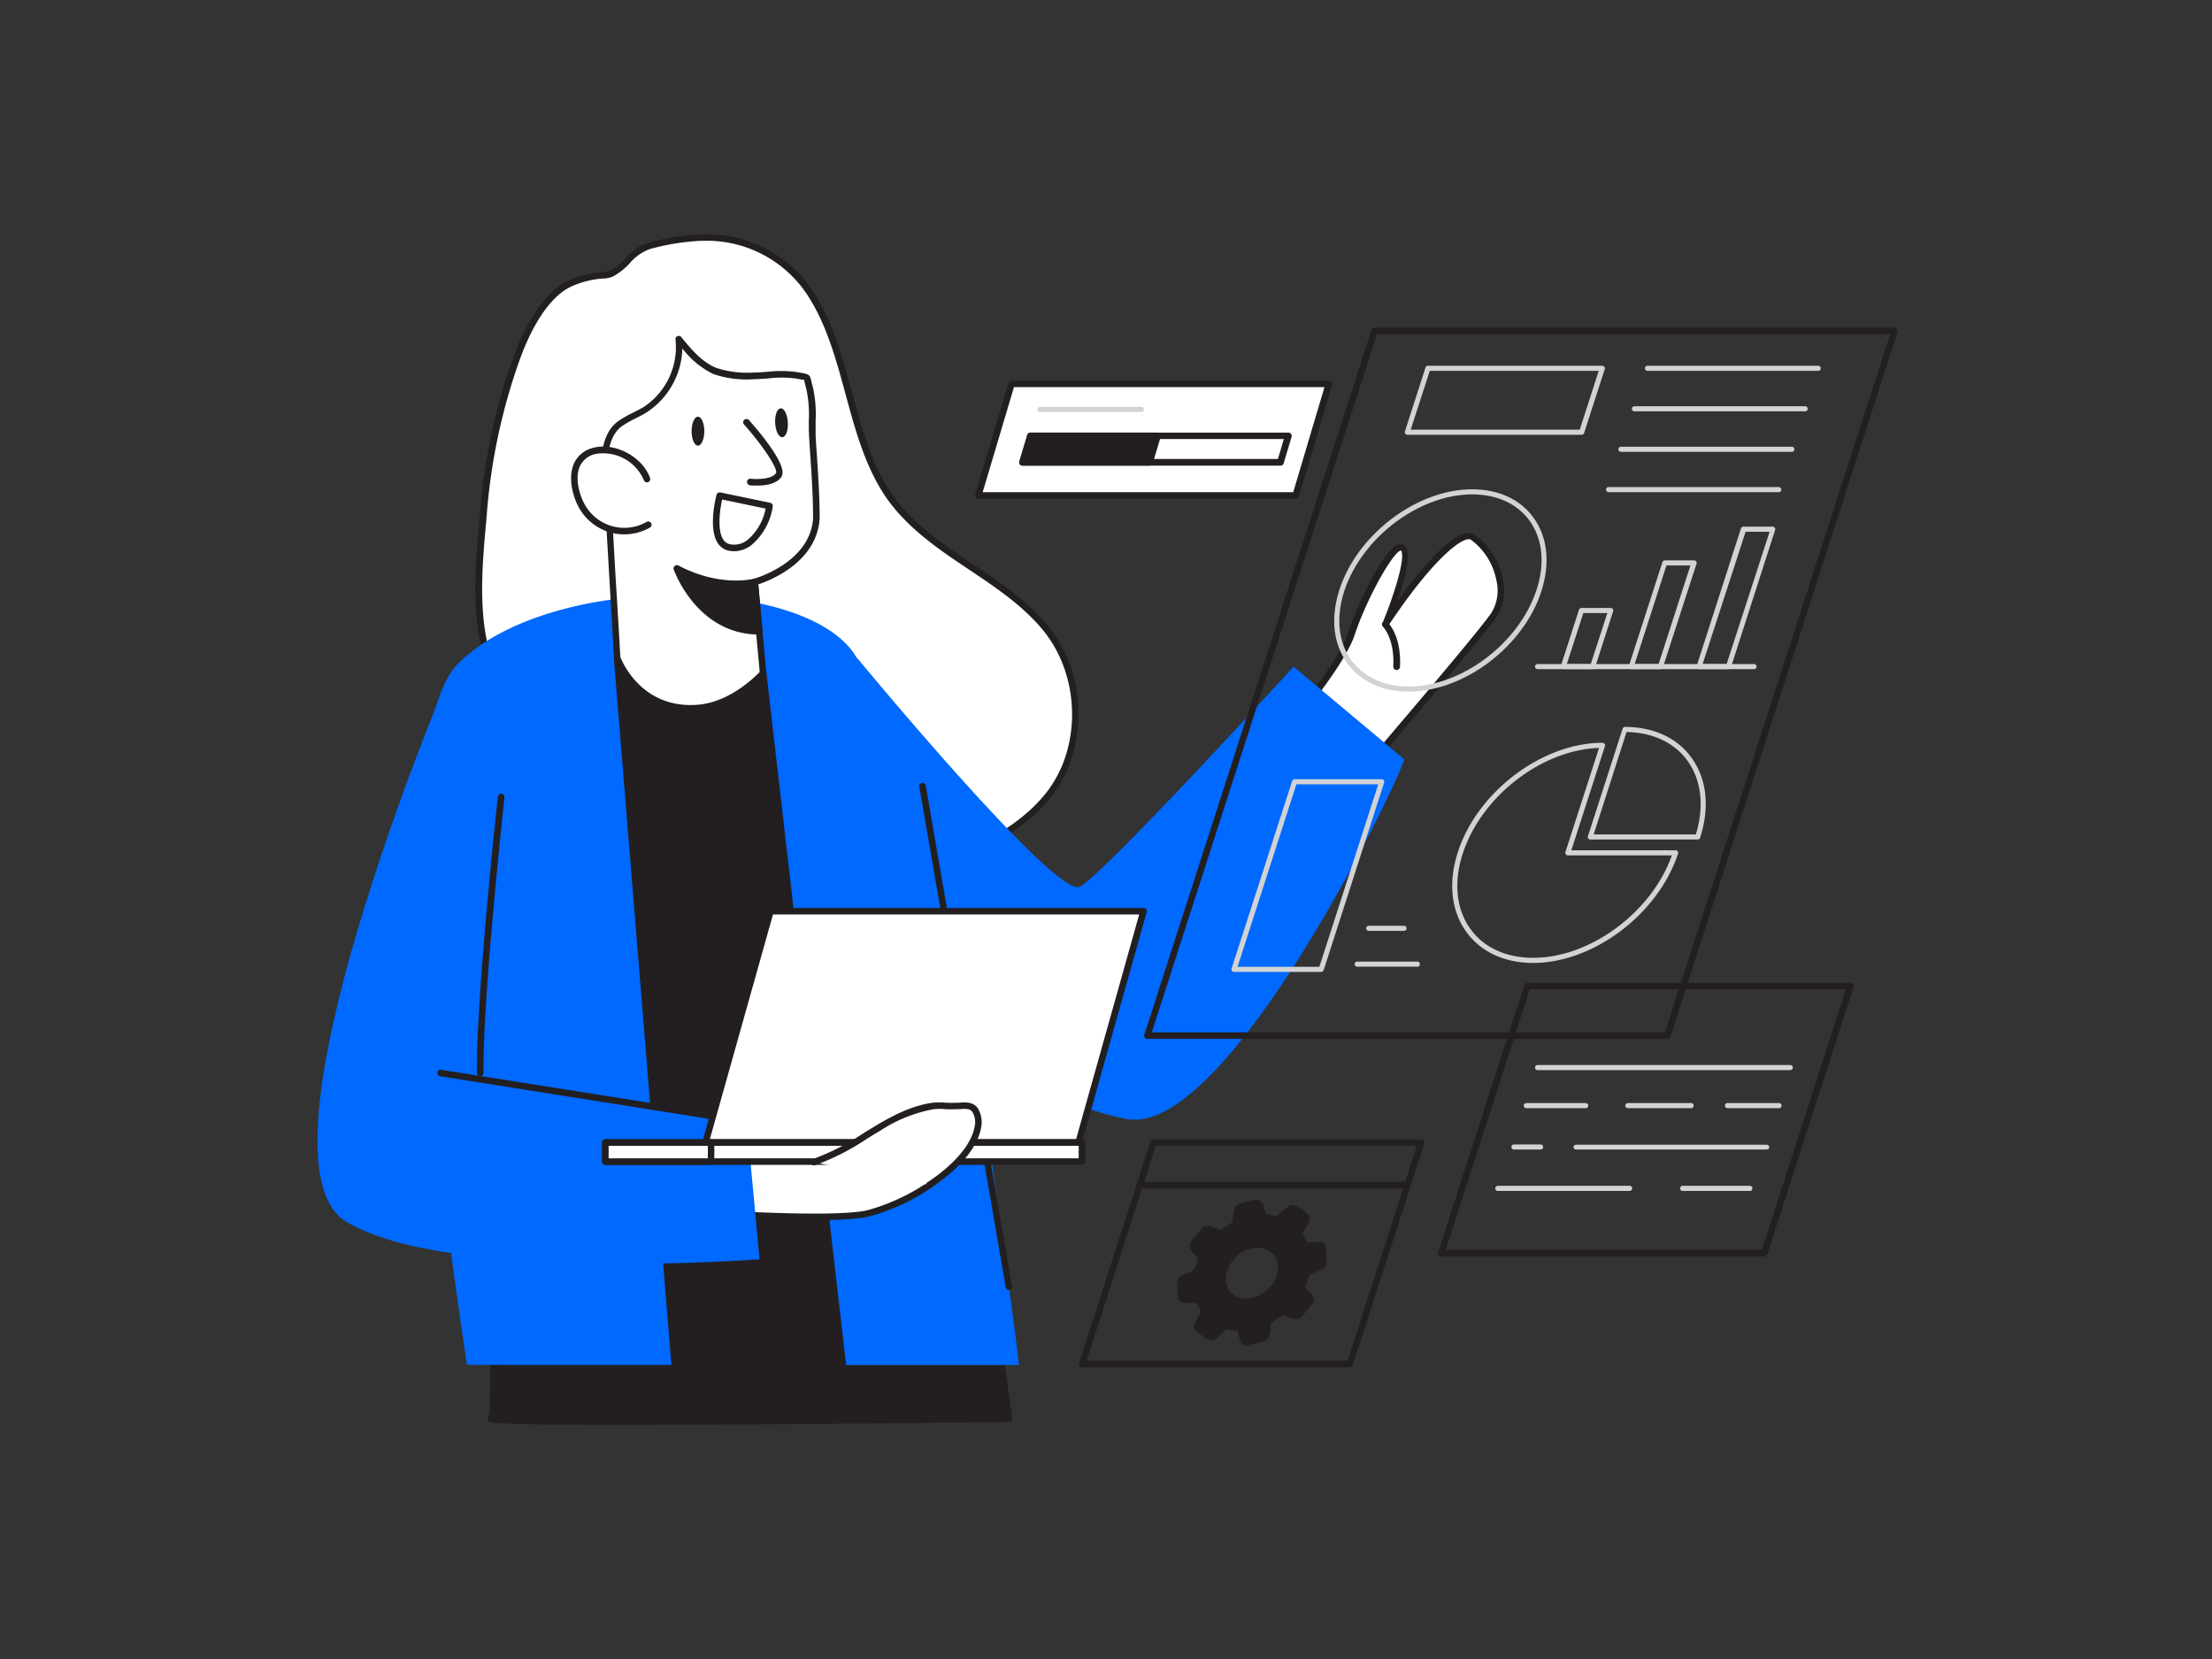 <svg xmlns="http://www.w3.org/2000/svg" viewBox="0 0 400 300"><rect x="0" y="0" width="400" height="300" fill="#333333" stroke="none"/><g id="_518_data_processing_flatline" data-name="#518_data_processing_flatline"><polygon points="234.3 89.63 176.91 89.63 182.91 69.48 240.3 69.48 234.3 89.63" fill="#fff"/><path d="M234.3,90.22H176.91a.6.6,0,0,1-.57-.76l6-20.15a.58.58,0,0,1,.57-.42H240.3a.59.59,0,0,1,.57.76l-6,20.15A.58.58,0,0,1,234.3,90.22ZM177.7,89h56.16l5.65-19H183.36Z" fill="#231f20"/><polygon points="231.53 83.61 232.96 78.82 186.36 78.82 184.93 83.61 231.53 83.61" fill="#fff"/><path d="M231.53,84.2h-46.6a.58.58,0,0,1-.47-.24.6.6,0,0,1-.1-.52l1.43-4.79a.6.6,0,0,1,.57-.42H233a.59.59,0,0,1,.47.24.6.6,0,0,1,.09.52l-1.43,4.79A.58.58,0,0,1,231.53,84.2ZM185.72,83h45.37l1.07-3.61H186.8Z" fill="#231f20"/><polygon points="207.89 83.61 209.32 78.82 186.36 78.82 184.93 83.61 207.89 83.61" fill="#231f20"/><path d="M207.89,84.2h-23a.61.61,0,0,1-.48-.24.6.6,0,0,1-.09-.52l1.43-4.79a.59.59,0,0,1,.57-.42h23a.6.6,0,0,1,.57.76l-1.43,4.79A.58.58,0,0,1,207.89,84.2ZM185.73,83h21.72l1.07-3.6H186.8Z" fill="#231f20"/><path d="M229.56,135.6s12.6-14.43,14.72-20.89,8-17.64,9.46-15.5-3.29,13.69-3.29,13.69,12.09-18.12,15.84-15.79,6.91,9.68,3.88,14.07S245.3,141,245.3,141Z" fill="#fff"/><path d="M245.3,141.56a.58.58,0,0,1-.19,0l-15.74-5.36a.6.6,0,0,1-.38-.41.58.58,0,0,1,.12-.55c.13-.14,12.55-14.42,14.6-20.69,1.75-5.33,6.76-15.77,9.37-16.16a1.16,1.16,0,0,1,1.14.51c1,1.46-.25,6.1-1.52,9.76,4-5.51,10.84-13.93,13.91-12a12.9,12.9,0,0,1,5.12,8,8.83,8.83,0,0,1-1.08,6.88c-3,4.36-24,28.8-24.9,29.84A.61.61,0,0,1,245.3,141.56Zm-14.72-6.23,14.53,4.95c2.48-2.89,21.76-25.38,24.57-29.44a7.72,7.72,0,0,0,.89-6A11.87,11.87,0,0,0,266,97.61c-1.36-.83-6.92,3.45-15,15.62a.59.59,0,0,1-1-.56c1.94-4.67,4.26-11.83,3.35-13.12h0c-1.29,0-6.18,8.55-8.41,15.34C243,120.67,233.11,132.38,230.58,135.33Z" fill="#231f20"/><path d="M180.33,241.05l2.12,15.5s-94.85,1.12-93.72,0,0-23.86,0-23.86Z" fill="#231f20"/><path d="M111.78,257.65c-23.25,0-23.41-.39-23.6-.85a.62.62,0,0,1,.13-.67c.57-1.07.35-12.87-.17-23.41a.59.59,0,0,1,.64-.62l91.61,8.36a.6.6,0,0,1,.53.51l2.12,15.5a.59.59,0,0,1-.14.46.58.58,0,0,1-.44.21c-.24,0-23.59.28-46.7.42C125.83,257.62,118,257.65,111.78,257.65Zm-22.31-1.52c5.89.61,57.37.24,92.3-.17l-2-14.36-90.45-8.26C89.73,241,90.15,252.8,89.47,256.13Z" fill="#231f20"/><path d="M147.16,54c-.22-.36-.44-.72-.67-1.08a22.25,22.25,0,0,0-19.58-10,43,43,0,0,0-9.43,1.45c-3.11.88-4.19,3.66-6.83,5a4.58,4.58,0,0,1-1.77.35,17.66,17.66,0,0,0-5.62,1.41c-4.86,2.11-8.11,8.87-9.86,13.55a108.84,108.84,0,0,0-6.05,28.54c-.81,9-1.87,19.08,1.54,27.73a77,77,0,0,0,14.19,23.52c11.31,12.41,28.29,19.77,45,18.42,10-.81,19.47-4.52,28.28-9.22,5.06-2.7,10.06-5.83,13.51-10.41,6.51-8.62,6-21.73-1-30-7.53-9-19.38-12.84-26.89-22C153.7,81.09,154,65.31,147.16,54Z" fill="#fff"/><path d="M144.22,163.69c-15.21,0-30.84-7-41.58-18.76a76.54,76.54,0,0,1-14.29-23.7c-3.35-8.47-2.46-18.32-1.67-27l.09-1a108.67,108.67,0,0,1,6.07-28.69c1.93-5.16,5.27-11.76,10.19-13.9a18.24,18.24,0,0,1,5.81-1.45H109a3.79,3.79,0,0,0,1.37-.27,10.56,10.56,0,0,0,2.68-2.17,9.41,9.41,0,0,1,4.26-2.88,43.28,43.28,0,0,1,9.57-1.48A22.93,22.93,0,0,1,147,52.62c.24.36.46.73.68,1.09h0c3.11,5.16,4.77,11.3,6.39,17.23,1.93,7.11,3.93,14.46,8.41,20,3.75,4.6,8.72,7.93,13.53,11.14s9.59,6.42,13.35,10.9c7.16,8.53,7.6,22,1,30.75-3.63,4.82-9,8-13.7,10.57-10.39,5.54-19.71,8.57-28.51,9.29C146.85,163.64,145.53,163.69,144.22,163.69ZM127.73,43.54l-.8,0A42.6,42.6,0,0,0,117.64,45a8.55,8.55,0,0,0-3.74,2.58,12,12,0,0,1-3,2.39,4.87,4.87,0,0,1-1.82.4h-.17a17,17,0,0,0-5.43,1.36C99,53.7,95.8,60,94,65a107.69,107.69,0,0,0-6,28.38l-.09,1c-.77,8.56-1.65,18.26,1.59,26.48a75.55,75.55,0,0,0,14.07,23.33c11.43,12.54,28.5,19.52,44.55,18.23,8.63-.7,17.8-3.69,28-9.15,4.63-2.46,9.82-5.61,13.32-10.24,6.26-8.3,5.83-21.16-1-29.28-3.65-4.35-8.46-7.57-13.11-10.68-4.88-3.26-9.92-6.63-13.79-11.38-4.63-5.68-6.67-13.15-8.63-20.38-1.59-5.86-3.24-11.91-6.26-16.93h0c-.21-.36-.43-.71-.66-1.06A21.74,21.74,0,0,0,127.73,43.54Z" fill="#231f20"/><path d="M84.45,246.82c-3.39-22-16.28-112.54-1.45-127,16.91-16.5,63.41-15.78,71.93-.86,4.63,8.09,17.65,21.71,18.65,39.41,1.42,25.11,8.9,72.36,10.69,88.47Z" fill="#0069ff"/><polygon points="121.98 246.82 111.6 118.94 138.01 121.73 152.37 246.82 121.98 246.82" fill="#231f20"/><path d="M152.37,247.41H122a.6.6,0,0,1-.59-.54L111,119a.58.58,0,0,1,.65-.63l26.41,2.79a.6.6,0,0,1,.53.52L153,246.75a.58.58,0,0,1-.14.46A.61.61,0,0,1,152.37,247.41Zm-29.84-1.18h29.18l-14.23-124-25.23-2.67Z" fill="#231f20"/><path d="M136.5,105.22,138,121.73s-5,5.76-11.76,6.3c-11,.89-14.65-9.09-14.65-9.09-.43-7.65-.92-15.29-1.33-22.93-.28-5.21-3.08-15.92,1.9-19.41,1.38-1,3-1.58,4.41-2.47a13.47,13.47,0,0,0,6.13-12.84c1.85,2.26,3.82,4.61,6.52,5.73a18.1,18.1,0,0,0,7.11.89c2.38,0,5.32-.53,7.65-.08,2.5.49,1.72,0,2.37,2.16.77,2.61.39,6.16.56,8.88.3,4.92.73,9.87.73,14.8C147.18,102.34,136.5,105.22,136.5,105.22Z" fill="#fff"/><path d="M124.89,128.68c-10.27,0-13.81-9.44-13.85-9.54a.51.51,0,0,1,0-.17c-.2-3.45-.4-6.89-.61-10.34q-.37-6.28-.73-12.59c0-1.07-.22-2.42-.4-3.85-.71-5.53-1.67-13.11,2.56-16.08a20.19,20.19,0,0,1,2.54-1.45c.64-.33,1.3-.66,1.9-1a12.94,12.94,0,0,0,5.85-12.25.6.6,0,0,1,.35-.62.59.59,0,0,1,.7.17c1.71,2.09,3.66,4.46,6.28,5.55a18,18,0,0,0,6.89.85c.76,0,1.57-.07,2.43-.13a21,21,0,0,1,5.33.06l.91.16c1.19.21,1.44.34,1.66,1.38.05.24.12.58.25,1a22.26,22.26,0,0,1,.54,6.26c0,1,0,1.91,0,2.76.07,1.16.15,2.32.23,3.48.24,3.72.5,7.56.5,11.35-.44,8-9,11.29-11.11,12l1.47,16a.59.59,0,0,1-.14.44c-.21.24-5.26,5.95-12.16,6.5Q125.58,128.68,124.89,128.68Zm-12.71-9.87c.38,1,4,9.42,14,8.63,5.75-.46,10.28-5,11.2-5.92l-1.5-16.25a.59.59,0,0,1,.44-.62c.1,0,10.27-2.88,10.71-11,0-3.71-.25-7.53-.5-11.23-.08-1.17-.15-2.33-.22-3.49-.06-.89-.05-1.83-.05-2.83a21.86,21.86,0,0,0-.49-5.92,10.56,10.56,0,0,1-.28-1.13,3.34,3.34,0,0,0-.09-.37,3.36,3.36,0,0,1-.61-.08l-.94-.16a19.94,19.94,0,0,0-5,0c-.88.06-1.71.12-2.5.13a18.51,18.51,0,0,1-7.35-.93A15.55,15.55,0,0,1,123.39,63a14.21,14.21,0,0,1-6.49,11.59c-.65.4-1.33.75-2,1.08a20.55,20.55,0,0,0-2.4,1.37c-3.64,2.56-2.73,9.73-2.07,15,.19,1.45.36,2.82.42,3.94q.33,6.28.73,12.58Q111.89,113.69,112.18,118.81Z" fill="#231f20"/><path d="M117,86.63c-1.25-3.51-5.84-6-9.49-5.1-4.71,1.21-4.13,6.63-2.29,10a8.77,8.77,0,0,0,12,3.39" fill="#fff"/><path d="M112.88,96.63a9.36,9.36,0,0,1-8.19-4.84c-1.12-2-2-5.34-.93-7.91a5.11,5.11,0,0,1,3.6-2.92c3.88-1,8.84,1.66,10.19,5.47a.59.59,0,1,1-1.12.4,8,8,0,0,0-8.78-4.73,4,4,0,0,0-2.8,2.25c-.88,2-.19,4.92.88,6.86a8.17,8.17,0,0,0,11.2,3.17.58.58,0,0,1,.81.22.59.59,0,0,1-.22.81A9.49,9.49,0,0,1,112.88,96.63Z" fill="#231f20"/><path d="M135,76.47s6.92,7.8,5.76,9.47-5.12,1.22-5.12,1.22" fill="#fff"/><path d="M136.91,87.81c-.66,0-1.16,0-1.3-.06a.6.6,0,0,1-.52-.66.58.58,0,0,1,.66-.52c.93.11,3.78.16,4.56-1,.47-.68-2.25-4.85-5.71-8.75a.6.6,0,1,1,.89-.79c2.17,2.45,7.09,8.35,5.8,10.21C140.39,87.58,138.3,87.81,136.91,87.81Z" fill="#231f20"/><path d="M136.5,105.22s-6.17,1.75-14.11-2.43c0,0,3.88,11.35,14.92,11.37Z" fill="#231f20"/><path d="M137.31,114.75h0c-11.33,0-15.44-11.65-15.48-11.77a.58.58,0,0,1,.18-.64.59.59,0,0,1,.66-.08c7.63,4,13.6,2.41,13.66,2.39a.59.59,0,0,1,.5.08.6.6,0,0,1,.26.44l.81,8.93a.59.59,0,0,1-.59.65ZM123.58,104c1.42,2.89,5.37,9.17,13.08,9.52l-.69-7.61A21.33,21.33,0,0,1,123.58,104Z" fill="#231f20"/><ellipse cx="126.47" cy="77.54" rx="1.15" ry="2.62" transform="matrix(1, 0, 0, 1, -0.26, 0.43)" fill="#231f20"/><ellipse cx="141.32" cy="76.45" rx="1.15" ry="2.62" transform="translate(-4.07 8.06) rotate(-3.22)" fill="#231f20"/><path d="M132.79,99.68a5.69,5.69,0,0,1-.91-.08,3.08,3.08,0,0,1-2.12-1.44c-1.74-2.75-.25-8.44-.19-8.69a.59.59,0,0,1,.7-.42l9,1.87a.6.6,0,0,1,.47.66,11.25,11.25,0,0,1-3.87,7A5.14,5.14,0,0,1,132.79,99.68Zm-2.2-9.35c-.41,1.81-.92,5.47.17,7.19a1.89,1.89,0,0,0,1.33.91,3.86,3.86,0,0,0,3.06-.77,9.92,9.92,0,0,0,3.3-5.69Z" fill="#231f20"/><path d="M195.24,160.35c4.32-2.16,38.68-39.8,38.68-39.8l20,16.75c-.36,2.75-31.76,68.41-50.14,65.06s-57.82-26.88-57.82-26.88l9-56.54S190.91,162.51,195.24,160.35Z" fill="#0069ff"/><path d="M182.45,233.28a.59.59,0,0,1-.58-.49l-15.63-90.54a.59.59,0,1,1,1.17-.2L183,232.59a.58.58,0,0,1-.48.68Z" fill="#231f20"/><path d="M130.15,207c.07-.57,4.63-1.2,5.28-1.39,2.31-.68,4.73-1.12,7.09-1.6,4.59-.92,9.5-1.93,14.2-1.51,8.25.75-1.88,6-1.88,6s19.14-4.88,18,0-10.14,9.39-15.77,10.89-28.53,0-28.53,0Z" fill="#fff"/><path d="M147.12,220.63c-8.22,0-18-.63-18.6-.67a.63.63,0,0,1-.42-.21.61.61,0,0,1-.13-.45s1.58-12.3,1.59-12.39h0c.09-.69.91-1,4.58-1.65.54-.1,1-.18,1.13-.23,2-.58,4.09-1,6.11-1.4l1.28-.26c4.63-.93,9.41-1.89,14.11-1.47,1.48.14,3.48.48,3.75,1.85.22,1.12-1,2.35-2.32,3.36,4.76-1,12.72-2.31,14.74-.33a1.85,1.85,0,0,1,.49,1.85c-1.19,5.15-10.18,9.72-16.19,11.32C155.3,220.46,151.42,220.63,147.12,220.63Zm-17.9-1.81c3.72.23,22.76,1.3,27.72,0,5.78-1.54,14.32-6,15.34-10.45a.68.68,0,0,0-.17-.74c-1.72-1.69-11.42,0-17.13,1.45a.59.59,0,0,1-.69-.37.58.58,0,0,1,.28-.73c2.44-1.27,5-3.17,4.79-4-.06-.31-.8-.73-2.7-.9-4.53-.41-9.22.54-13.77,1.45l-1.28.26c-2,.39-4.06.8-6,1.38-.18.05-.66.14-1.25.25a24.66,24.66,0,0,0-3.64.84C130.53,208.62,129.52,216.53,129.22,218.82Zm1.51-11.76Z" fill="#231f20"/><path d="M80.56,123.56c-.39,1-36.19,86.15-18,97.32s74.79,6.84,74.79,6.84L135,202.48l-45.45-6.1Z" fill="#0069ff"/><path d="M133,203.07h-.1l-53.32-8.45a.59.59,0,0,1,.19-1.17l53.32,8.45a.59.59,0,0,1,.49.67A.58.58,0,0,1,133,203.07Z" fill="#231f20"/><path d="M86.84,194.63a.59.59,0,0,1-.59-.59c-.15-14.1,3.74-49.61,3.78-50a.61.61,0,0,1,.66-.52.59.59,0,0,1,.52.65c0,.36-3.92,35.8-3.78,49.83a.58.58,0,0,1-.58.6Z" fill="#231f20"/><polygon points="195.04 206.61 127.58 206.61 139.33 164.78 206.79 164.78 195.04 206.61" fill="#fff"/><path d="M195,207.2H127.58a.61.61,0,0,1-.47-.23.6.6,0,0,1-.1-.52l11.76-41.83a.59.59,0,0,1,.56-.43h67.46a.59.59,0,0,1,.47.24.58.58,0,0,1,.1.51L195.6,206.77A.59.59,0,0,1,195,207.2ZM128.36,206h66.23L206,165.37H139.78Z" fill="#231f20"/><rect x="109.47" y="206.61" width="86.22" height="3.44" fill="#fff"/><path d="M195.69,210.64H109.47a.58.58,0,0,1-.59-.59v-3.44a.58.58,0,0,1,.59-.59h86.22a.59.59,0,0,1,.59.59v3.44A.59.59,0,0,1,195.69,210.64Zm-85.63-1.18h85V207.2h-85Z" fill="#231f20"/><rect x="109.47" y="206.61" width="19.11" height="3.44" fill="#fff"/><path d="M128.58,210.64H109.47a.58.58,0,0,1-.59-.59v-3.44a.58.58,0,0,1,.59-.59h19.11a.58.58,0,0,1,.59.59v3.44A.58.58,0,0,1,128.58,210.64Zm-18.52-1.18H128V207.2H110.06Z" fill="#231f20"/><path d="M147.18,210.17c4.19-1.33,7.84-3.91,11.62-6.16,3-1.81,6.36-3.51,9.92-4a38.1,38.1,0,0,1,4,0c1.17,0,2.81-.47,3.61.7,1.55,2.25.37,7.85-8.33,13.57" fill="#fff"/><path d="M168,214.9a.59.59,0,0,1-.32-1.08c4.8-3.16,7.91-6.78,8.53-9.93a3.65,3.65,0,0,0-.37-2.81c-.42-.62-1.25-.6-2.38-.5l-.71,0a16,16,0,0,1-1.71,0,11.17,11.17,0,0,0-2.24,0,26.59,26.59,0,0,0-9.69,3.92c-.78.46-1.56.94-2.34,1.42a43.24,43.24,0,0,1-9.41,4.8.6.6,0,0,1-.74-.39.59.59,0,0,1,.38-.74,42.27,42.27,0,0,0,9.15-4.68l2.35-1.43c2.9-1.72,6.37-3.55,10.13-4.07a12.13,12.13,0,0,1,2.48,0c.55,0,1.06.06,1.59,0l.65,0c1.1-.09,2.62-.23,3.47,1a4.86,4.86,0,0,1,.55,3.71c-.4,2-2.1,6.12-9.05,10.68A.55.55,0,0,1,168,214.9Z" fill="#231f20"/><path d="M301.5,187.86h-94a.58.58,0,0,1-.56-.77L248,59.67a.59.59,0,0,1,.56-.42h94a.58.58,0,0,1,.48.25.62.62,0,0,1,.09.53L302.07,187.45A.59.59,0,0,1,301.5,187.86Zm-93.22-1.18h92.79L341.8,60.44H249Z" fill="#231f20"/><path d="M286,78.62H254.49a.44.44,0,0,1-.37-.19.43.43,0,0,1-.07-.41l3.73-11.56a.46.46,0,0,1,.44-.32h31.53a.44.44,0,0,1,.37.19.48.48,0,0,1,.07.42L286.46,78.3A.46.46,0,0,1,286,78.62Zm-30.9-.92h30.57l3.43-10.64H258.55Z" fill="#d1d3d4"/><path d="M328.79,67.06H297.92a.46.46,0,0,1-.46-.46.47.47,0,0,1,.46-.46h30.87a.46.46,0,0,1,.46.46A.45.45,0,0,1,328.79,67.06Z" fill="#d1d3d4"/><path d="M326.43,74.38H295.56a.45.45,0,0,1-.46-.46.46.46,0,0,1,.46-.46h30.87a.46.46,0,0,1,.46.46A.45.45,0,0,1,326.43,74.38Z" fill="#d1d3d4"/><path d="M324.07,81.71H293.2a.47.47,0,1,1,0-.93h30.87a.47.47,0,0,1,0,.93Z" fill="#d1d3d4"/><path d="M321.71,89H290.83a.47.47,0,0,1,0-.93h30.88a.47.47,0,0,1,0,.93Z" fill="#d1d3d4"/><path d="M288,121h-5.3a.46.46,0,0,1-.37-.18.45.45,0,0,1-.07-.42l3.27-10.14a.46.46,0,0,1,.44-.32h5.3a.44.44,0,0,1,.37.19.46.46,0,0,1,.07.41l-3.27,10.15A.45.45,0,0,1,288,121Zm-4.67-.92h4.33l3-9.22h-4.34Z" fill="#d1d3d4"/><path d="M300.26,121H295a.49.49,0,0,1-.37-.18.48.48,0,0,1-.07-.42l6.06-18.75a.45.45,0,0,1,.43-.32h5.31a.47.47,0,0,1,.37.19.46.46,0,0,1,.06.41L300.7,120.7A.45.45,0,0,1,300.26,121Zm-4.66-.92h4.33l5.75-17.83h-4.33Z" fill="#d1d3d4"/><path d="M312.56,121h-5.3a.46.46,0,0,1-.37-.18.48.48,0,0,1-.07-.42l8-24.85a.46.46,0,0,1,.44-.32h5.3a.44.44,0,0,1,.37.19.46.46,0,0,1,.07.41l-8,24.86A.45.45,0,0,1,312.56,121Zm-4.67-.92h4.34L320,96.16h-4.34Z" fill="#d1d3d4"/><path d="M317.18,121H278.05a.46.46,0,0,1-.47-.46.47.47,0,0,1,.47-.46h39.13a.46.46,0,0,1,.46.46A.45.45,0,0,1,317.18,121Z" fill="#d1d3d4"/><path d="M238.92,175.75H223.15a.45.45,0,0,1-.37-.19.48.48,0,0,1-.07-.42l10.95-33.91a.45.45,0,0,1,.43-.32h15.77a.44.44,0,0,1,.37.19.46.46,0,0,1,.07.41l-10.94,33.92A.46.46,0,0,1,238.92,175.75Zm-15.13-.92h14.79l10.65-33h-14.8Z" fill="#d1d3d4"/><path d="M277.25,174.13c-5.17,0-9.45-2-12.05-5.55-2.79-3.83-3.35-9-1.57-14.5h0c3.52-10.9,15.25-19.76,26.16-19.76a.46.46,0,0,1,.37.18.48.48,0,0,1,.07.42l-6.08,18.84H303a.44.44,0,0,1,.37.19.43.43,0,0,1,.07.41C299.88,165.26,288.15,174.13,277.25,174.13Zm-12.74-19.77c-1.69,5.23-1.18,10.09,1.43,13.68,2.43,3.33,6.44,5.16,11.31,5.16,10.33,0,21.44-8.25,25.07-18.52h-18.8a.44.44,0,0,1-.37-.19.43.43,0,0,1-.07-.41l6.08-18.83c-10.36.33-21.31,8.78-24.65,19.11Z" fill="#d1d3d4"/><path d="M307,151.81H287.58a.47.47,0,0,1-.37-.19.46.46,0,0,1-.06-.41l6.27-19.44a.46.46,0,0,1,.44-.32c5.16,0,9.44,2,12,5.55,2.79,3.83,3.35,9,1.57,14.5A.45.45,0,0,1,307,151.81Zm-18.81-.92h18.47c1.57-5.11,1-9.84-1.53-13.35-2.37-3.26-6.26-5.08-11-5.17Z" fill="#d1d3d4"/><path d="M256.3,174.81H245.42a.46.46,0,0,1-.46-.46.45.45,0,0,1,.46-.46H256.3a.45.45,0,0,1,.46.46A.46.46,0,0,1,256.3,174.81Z" fill="#d1d3d4"/><path d="M253.89,168.33h-6.38a.46.46,0,1,1,0-.92h6.38a.46.46,0,0,1,0,.92Z" fill="#d1d3d4"/><path d="M254.72,125.07c-4.74,0-8.68-1.82-11.07-5.11-2.57-3.52-3.08-8.25-1.44-13.33,3.23-10,14-18.15,24-18.15,4.75,0,8.68,1.81,11.08,5.1,2.56,3.52,3.07,8.26,1.44,13.33h0C275.52,116.92,264.74,125.07,254.72,125.07ZM266.23,89.4c-9.65,0-20,7.86-23.15,17.51-1.54,4.79-1.08,9.23,1.31,12.51,2.22,3,5.89,4.72,10.33,4.72,9.65,0,20-7.85,23.15-17.51h0c1.55-4.79,1.08-9.23-1.31-12.51C274.35,91.08,270.68,89.4,266.23,89.4Zm12.08,17.37h0Z" fill="#d1d3d4"/><path d="M319,227.22H260.62a.6.6,0,0,1-.48-.24.59.59,0,0,1-.08-.53l15.58-48.29a.58.58,0,0,1,.56-.41h58.41a.59.59,0,0,1,.56.78l-15.58,48.28A.58.58,0,0,1,319,227.22ZM261.44,226H318.6l15.19-47.1H276.63Z" fill="#231f20"/><path d="M244.12,247.24H195.69a.6.6,0,0,1-.48-.24.56.56,0,0,1-.09-.53l12.92-40a.59.59,0,0,1,.56-.41H257a.6.6,0,0,1,.48.24.59.59,0,0,1,.08.53l-12.92,40A.57.57,0,0,1,244.12,247.24Zm-47.62-1.18h47.19l12.53-38.86H209Z" fill="#231f20"/><path d="M254.49,214.9H206.12a.59.59,0,0,1,0-1.18h48.37a.59.59,0,0,1,0,1.18Z" fill="#231f20"/><path d="M323.74,193.51H278.05a.46.46,0,0,1-.47-.46.47.47,0,0,1,.47-.46h45.69a.47.47,0,0,1,.46.46A.46.46,0,0,1,323.74,193.51Z" fill="#d1d3d4"/><path d="M321.71,200.39h-9.33a.46.46,0,0,1-.46-.46.47.47,0,0,1,.46-.46h9.33a.47.47,0,0,1,.46.46A.46.46,0,0,1,321.71,200.39Z" fill="#d1d3d4"/><path d="M305.81,200.39H294.36a.46.46,0,0,1-.46-.46.47.47,0,0,1,.46-.46h11.45a.46.46,0,0,1,.46.46A.45.45,0,0,1,305.81,200.39Z" fill="#d1d3d4"/><path d="M286.76,200.39H276a.46.46,0,0,1-.46-.46.47.47,0,0,1,.46-.46h10.75a.47.47,0,0,1,.46.46A.46.46,0,0,1,286.76,200.39Z" fill="#d1d3d4"/><path d="M319.46,207.87H285a.45.45,0,0,1-.46-.46A.46.46,0,0,1,285,207h34.48a.47.47,0,0,1,.46.46A.46.46,0,0,1,319.46,207.87Z" fill="#d1d3d4"/><path d="M278.6,207.87h-4.83a.45.45,0,0,1-.46-.46.46.46,0,0,1,.46-.46h4.83a.47.47,0,0,1,.46.46A.46.46,0,0,1,278.6,207.87Z" fill="#d1d3d4"/><path d="M316.49,215.36H304.22a.47.47,0,0,1,0-.93h12.27a.47.47,0,0,1,0,.93Z" fill="#d1d3d4"/><path d="M294.74,215.36H270.8a.47.47,0,0,1,0-.93h23.94a.47.47,0,0,1,0,.93Z" fill="#d1d3d4"/><path d="M252.51,121.15h0a.61.61,0,0,1-.56-.63c.26-5.09-1.85-7.17-1.87-7.19a.59.59,0,0,1,0-.83.58.58,0,0,1,.83,0c.1.09,2.54,2.42,2.25,8.11A.6.6,0,0,1,252.51,121.15Z" fill="#231f20"/><path d="M224.26,218.39l1.77-.48.92-.21a.68.68,0,0,1,.86.41c.13.39.22.81.33,1.21a3.19,3.19,0,0,0,.2.64.56.56,0,0,0,.35.31c.66.14,1.34.25,2,.35a.94.94,0,0,0,.72-.27l1.37-1.22a3.15,3.15,0,0,1,.57-.41.66.66,0,0,1,.47-.06,7.58,7.58,0,0,1,2.21,1.48.61.61,0,0,1,.05.78c-.3.55-.59,1.1-.9,1.64a1.05,1.05,0,0,0-.07,1.16c.27.46.52.94.79,1.4a.53.53,0,0,0,.51.26l1.13,0,1,0c.34,0,.57.17.59.51.07.83.13,1.66.16,2.5a.9.9,0,0,1-.56.81c-.44.22-.9.39-1.35.59-.21.09-.43.19-.63.3a1.11,1.11,0,0,0-.59.65c-.21.58-.41,1.17-.64,1.75a.85.85,0,0,0,.13.94l1.08,1.2a.76.76,0,0,1,0,1.07c-.52.67-1,1.33-1.59,2a1,1,0,0,1-1.21.42c-.34-.11-.67-.26-1-.38s-.49-.17-.74-.24a.85.85,0,0,0-.68.13c-.57.36-1.14.72-1.7,1.09a1.22,1.22,0,0,0-.56.86c-.05.39-.09.78-.15,1.16a5.88,5.88,0,0,1-.14.73.93.93,0,0,1-.71.72l-2.39.59c-.12,0-.25,0-.37,0a.53.53,0,0,1-.58-.38l-.39-1.45,0-.11a.88.88,0,0,0-.89-.75c-.45,0-.88-.14-1.32-.21a1.36,1.36,0,0,0-1.2.42c-.43.4-.86.8-1.3,1.18s-.74.45-1.17.18c-.61-.39-1.21-.8-1.8-1.22-.32-.23-.36-.52-.15-.94s.47-.86.71-1.29c.52-.93.53-1.08.09-1.86l-.53-.9A.84.84,0,0,0,216,235c-.45,0-.91.08-1.36.09A3.12,3.12,0,0,1,214,235a.41.41,0,0,1-.39-.4c0-.8-.09-1.6-.13-2.39a2,2,0,0,1,0-.34.84.84,0,0,1,.51-.66l1.58-.69.47-.24a1.05,1.05,0,0,0,.55-.62c.19-.56.39-1.13.59-1.69a.78.78,0,0,0-.16-.87l-1-1.07,0,0c-.39-.48-.4-.71.07-1.3s1-1.31,1.6-1.95a.82.82,0,0,1,1-.33c.46.16.91.33,1.35.53a1.36,1.36,0,0,0,1.39-.19c.5-.35,1-.67,1.51-1a.9.9,0,0,0,.41-.59c.09-.55.17-1.09.26-1.63a1.82,1.82,0,0,1,.42-1Zm4.17,16.08c2.73-1.66,3.95-4.88,2.78-7.29-1-2-4-3-7-1.22-2.67,1.63-3.93,4.88-2.79,7.21C222.8,235.92,226.33,235.91,228.43,234.47Z" fill="#231f20"/><path d="M225.44,243.33a1.11,1.11,0,0,1-1.16-.81l-.39-1.46,0-.14c0-.16-.06-.25-.36-.28s-.65-.09-1-.14l-.4-.07a.78.78,0,0,0-.7.26q-.64.62-1.32,1.2a1.4,1.4,0,0,1-1.87.23c-.62-.4-1.23-.81-1.82-1.24a1.21,1.21,0,0,1-.34-1.69c.18-.36.38-.71.58-1.07l.14-.24c.41-.72.41-.72.09-1.27l-.52-.9a.26.26,0,0,0-.3-.14l-.45,0-.93.05a3.83,3.83,0,0,1-.81-.05,1,1,0,0,1-.88-1l-.05-.79c0-.54-.05-1.07-.08-1.61a1.85,1.85,0,0,1,0-.43,1.46,1.46,0,0,1,.86-1.13l1.58-.69.42-.21a.5.5,0,0,0,.28-.3c.18-.53.37-1,.55-1.58l0-.12c.06-.17,0-.21,0-.27l-.71-.78-.26-.29a1.42,1.42,0,0,1,0-2.11c.52-.67,1.07-1.32,1.62-2a1.39,1.39,0,0,1,1.66-.5c.48.17,1,.34,1.4.55a.77.77,0,0,0,.81-.14c.31-.22.63-.43,1-.64l.57-.37c.14-.09.15-.17.15-.2l.11-.67c.05-.32.1-.64.16-1a2.32,2.32,0,0,1,.57-1.33.58.58,0,0,1,.12-.1l.19-.11a.51.51,0,0,1,.15-.07l.49-.13,1.29-.35c.32-.09.63-.15,1-.22a1.26,1.26,0,0,1,1.54.8c.09.27.16.55.23.83l.16.59a2.08,2.08,0,0,0,.11.35c.59.14,1.25.25,1.92.35a.49.49,0,0,0,.24-.14l.59-.53.78-.68a3.8,3.8,0,0,1,.69-.5,1.28,1.28,0,0,1,1-.07,8.06,8.06,0,0,1,2.38,1.61,1.2,1.2,0,0,1,.15,1.48l-.32.59c-.19.35-.38.71-.59,1.06s-.13.47-.08.55c.19.3.35.61.52.92l.28.5a3.51,3.51,0,0,1,.66-.07l.63,0c.28,0,.55,0,.82,0a1.11,1.11,0,0,1,1.17,1.05c.07.84.13,1.68.16,2.52a1.46,1.46,0,0,1-.88,1.37c-.31.15-.62.28-.93.41l-.45.19-.6.28a.61.61,0,0,0-.31.33l-.14.39c-.16.46-.32.92-.5,1.37-.08.21,0,.27,0,.34s.35.39.53.59.37.4.55.61a1.33,1.33,0,0,1,0,1.82c-.53.67-1.06,1.34-1.6,2a1.54,1.54,0,0,1-1.85.61l-.63-.23-.39-.15a5.68,5.68,0,0,0-.7-.22s-.09,0-.2.05l-.35.22-1.34.86a.62.62,0,0,0-.3.45l-.07.51c0,.22-.05.44-.08.66s-.09.52-.15.78a1.55,1.55,0,0,1-1.14,1.16l-2.4.58a2.07,2.07,0,0,1-.46.05Zm-.09-1.19.08.6,0-.6h.21c.8-.19,1.59-.38,2.39-.59.11,0,.22-.08.28-.29s.09-.44.12-.66l.09-.64.07-.52a1.78,1.78,0,0,1,.82-1.27l1.36-.88.34-.22a1.44,1.44,0,0,1,1.15-.2c.27.07.53.16.79.25l.43.17.55.2c.23.08.31.1.57-.23.54-.65,1.06-1.31,1.58-2,.16-.2.13-.23.06-.31l-.53-.6-.54-.61a1.41,1.41,0,0,1-.24-1.54c.17-.44.33-.89.49-1.33l.14-.4a1.74,1.74,0,0,1,.87-1c.22-.11.45-.22.67-.31l.47-.2c.29-.12.57-.24.85-.38.11-.06.24-.16.24-.26,0-.83-.09-1.66-.16-2.48a6.83,6.83,0,0,1-.77.06l-.63,0-.69,0a1.21,1.21,0,0,1-1-.56l-.29-.51c-.16-.29-.32-.59-.49-.87a1.63,1.63,0,0,1,.07-1.77c.2-.34.38-.68.56-1l.33-.6a.3.3,0,0,0,0-.11,7.34,7.34,0,0,0-1.94-1.29,2,2,0,0,0-.49.34l-.77.68-.6.53a1.46,1.46,0,0,1-1.19.42c-.69-.1-1.38-.21-2.05-.36a1.18,1.18,0,0,1-.75-.61,2.77,2.77,0,0,1-.21-.61l-.15-.58c-.07-.26-.13-.51-.21-.75,0,0-.07,0-.18,0l-.89.2-1.27.35-.46.14a1.38,1.38,0,0,0-.21.65l-.27,1.63a1.43,1.43,0,0,1-.66,1l-.58.38-.93.63a1.92,1.92,0,0,1-2,.24c-.42-.19-.85-.35-1.3-.51-.17-.06-.19-.06-.37.15-.54.64-1.08,1.28-1.59,1.93a1.67,1.67,0,0,0-.23.36h0s0,.06.16.21l.28.31c.22.26.45.51.68.76a1.37,1.37,0,0,1,.29,1.48l0,.11-.55,1.57a1.64,1.64,0,0,1-.83.95c-.17.1-.34.18-.51.26l-1.58.69a.26.26,0,0,0-.16.22,1.42,1.42,0,0,0,0,.21c0,.53,0,1.06.08,1.6l0,.65a2.8,2.8,0,0,0,.48,0l.88-.05.46,0a1.44,1.44,0,0,1,1.41.73l.52.91a1.94,1.94,0,0,1-.08,2.44l-.14.25c-.19.33-.39.67-.56,1a.47.47,0,0,0-.07.18c.62.42,1.21.82,1.81,1.21l.16.08a1,1,0,0,0,.3-.21c.43-.38.86-.77,1.28-1.17a1.93,1.93,0,0,1,1.7-.56l.42.07c.28,0,.57.1.87.13a1.46,1.46,0,0,1,1.41,1.23l.42,1.51A.17.17,0,0,0,225.35,242.14Zm0-6.12a5.53,5.53,0,0,1-1.42-.18,4.44,4.44,0,0,1-3-2.41c-1.28-2.6.07-6.18,3-8a6.22,6.22,0,0,1,5-.79,4.49,4.49,0,0,1,2.81,2.26c1.31,2.69,0,6.22-3,8.05A6.17,6.17,0,0,1,225.3,236Zm2.06-10.4a5.4,5.4,0,0,0-2.82.85c-2.38,1.45-3.55,4.4-2.55,6.44a3.33,3.33,0,0,0,2.19,1.79,5,5,0,0,0,3.92-.72l0,0c2.48-1.5,3.6-4.37,2.56-6.53a3.3,3.3,0,0,0-2.08-1.63A4.33,4.33,0,0,0,227.36,225.62Z" fill="#231f20"/><path d="M206.47,74.5H188a.47.47,0,0,1,0-.93h18.44a.47.47,0,0,1,0,.93Z" fill="#d1d3d4"/></g></svg>